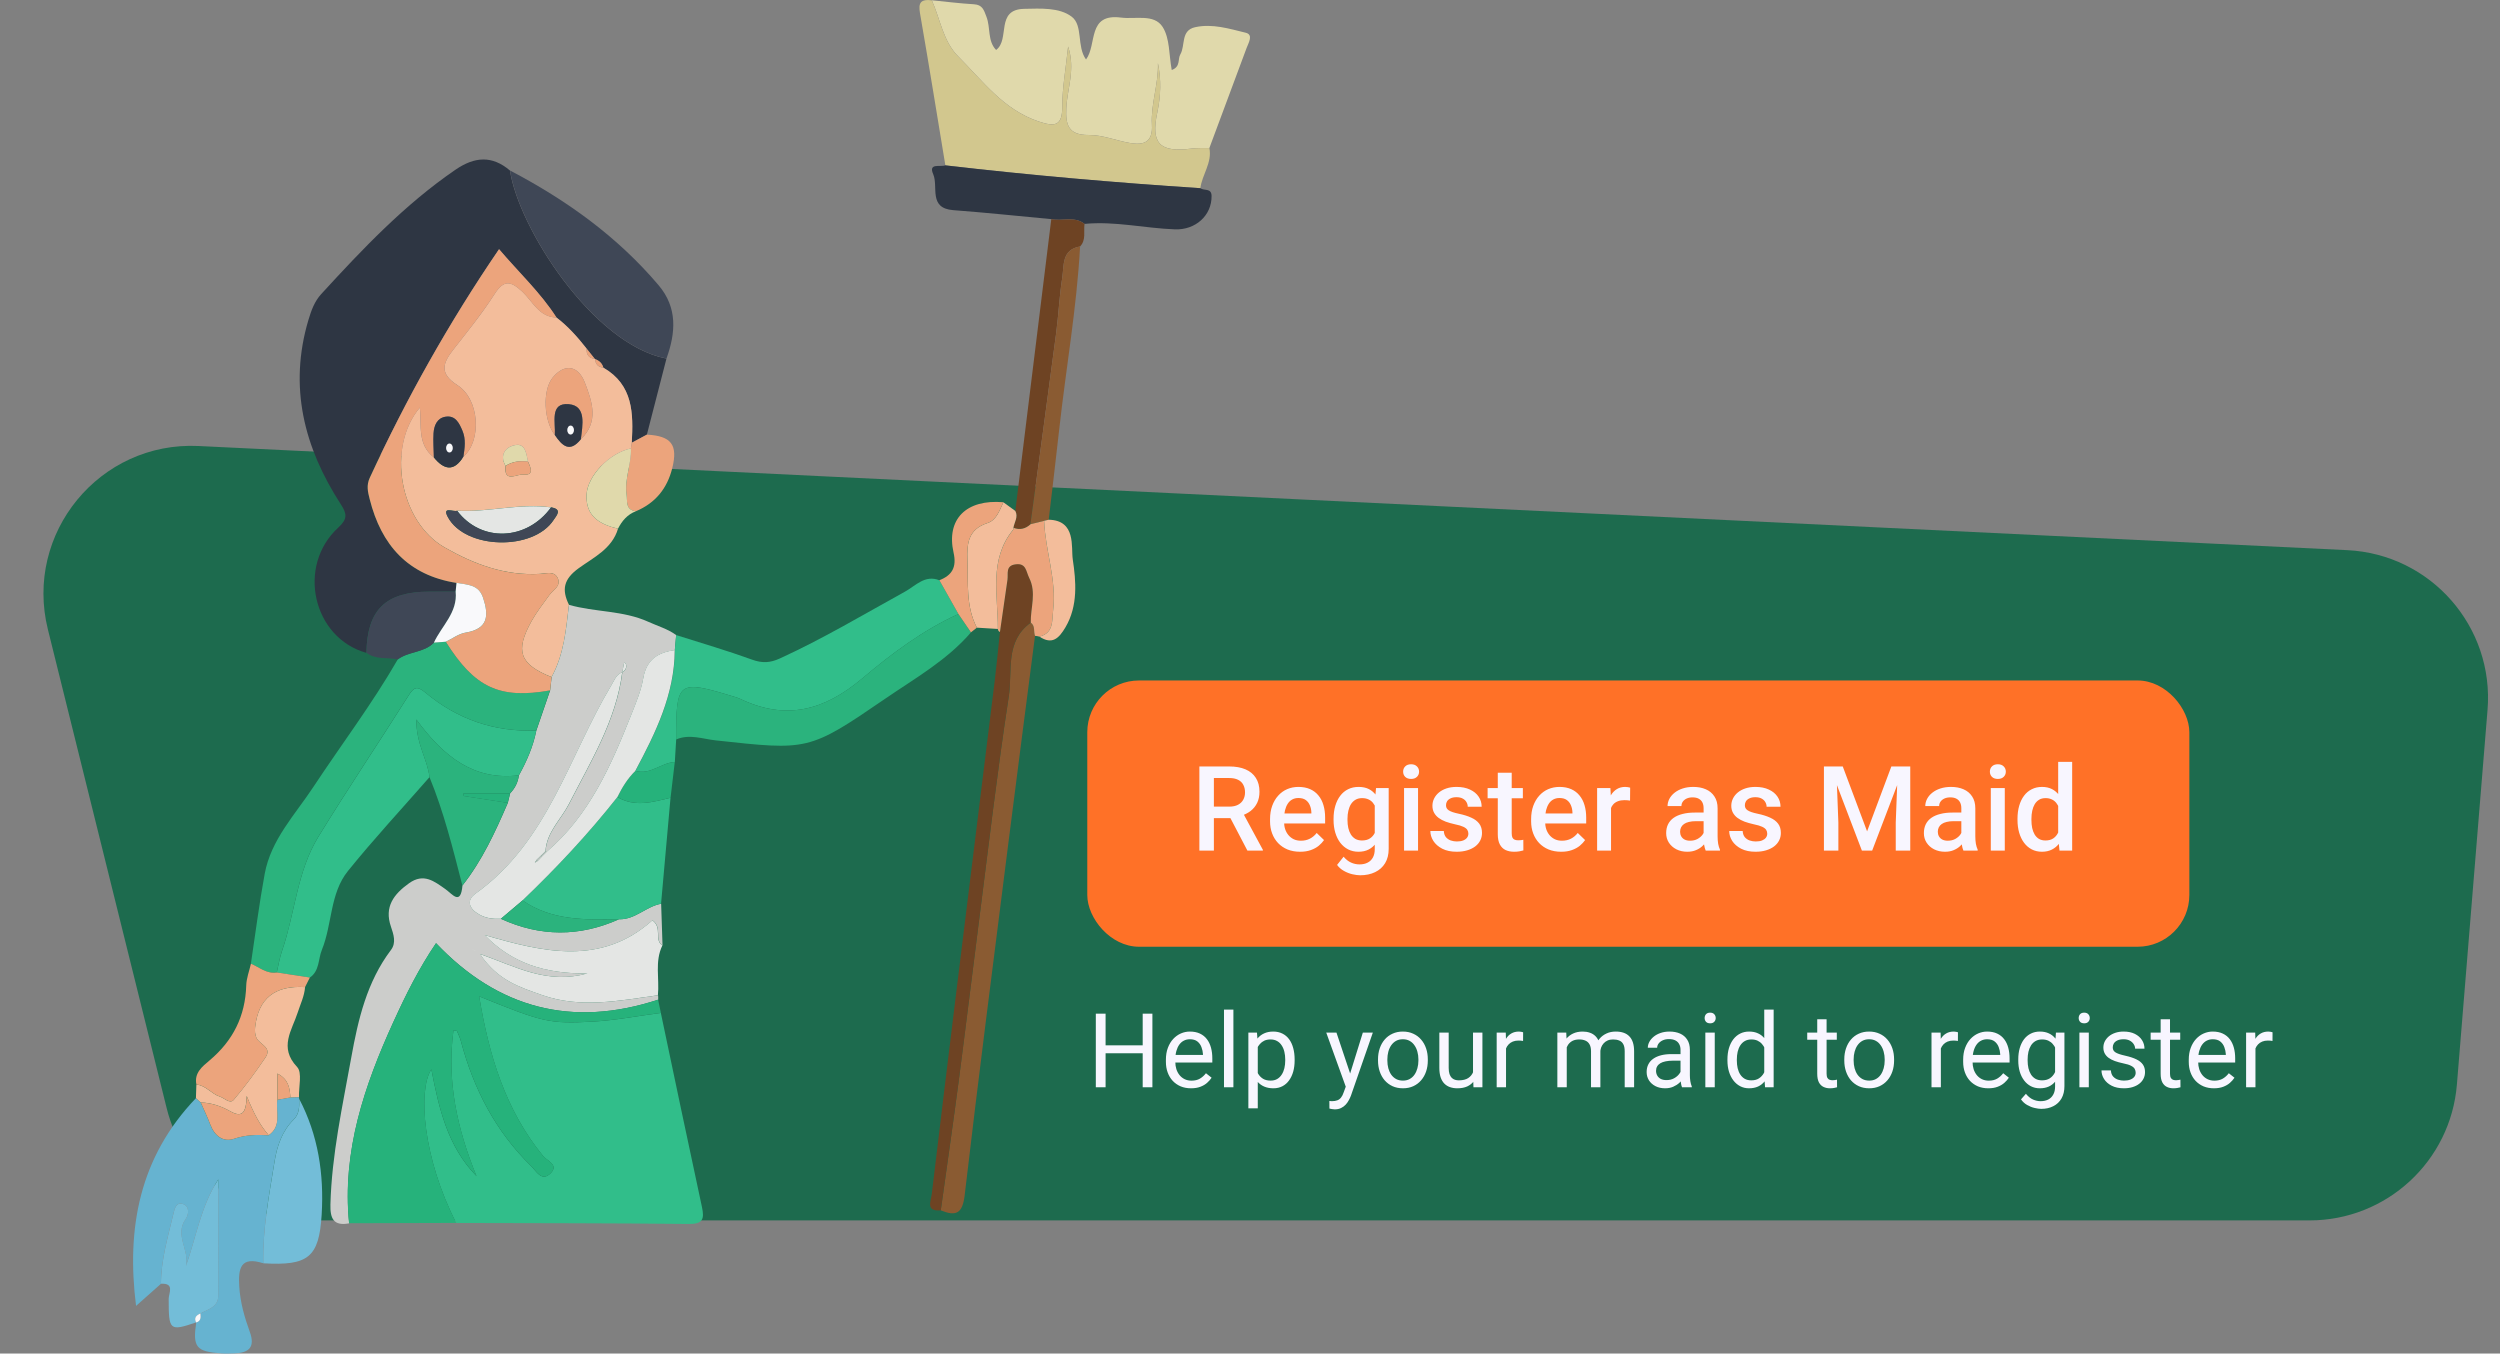 <svg width="338" height="183" viewBox="0 0 338 183" fill="none" xmlns="http://www.w3.org/2000/svg">
<rect x="0" y="0" width="338" height="183" fill="#808080" stroke="none"/>
<path d="M6.474 85.094C3.248 72.09 13.471 59.653 26.854 60.301L317.35 74.381C328.642 74.928 337.236 84.72 336.315 95.988L332.173 146.63C331.324 157.009 322.653 165 312.24 165H41.943C32.752 165 24.744 158.736 22.531 149.816L6.474 85.094Z" fill="#1D6B4E"/>
<rect x="147" y="92" width="149" height="36" rx="7" fill="#FF7127"/>
<path d="M162.156 103.625H166.18C167.044 103.625 167.781 103.755 168.391 104.016C169 104.276 169.466 104.661 169.789 105.172C170.117 105.677 170.281 106.302 170.281 107.047C170.281 107.615 170.177 108.115 169.969 108.547C169.76 108.979 169.466 109.344 169.086 109.641C168.706 109.932 168.253 110.159 167.727 110.32L167.133 110.609H163.516L163.5 109.055H166.211C166.68 109.055 167.07 108.971 167.383 108.805C167.695 108.638 167.93 108.411 168.086 108.125C168.247 107.833 168.328 107.505 168.328 107.141C168.328 106.745 168.25 106.401 168.094 106.109C167.943 105.812 167.708 105.586 167.391 105.43C167.073 105.268 166.669 105.188 166.18 105.188H164.117V115H162.156V103.625ZM168.648 115L165.977 109.891L168.031 109.883L170.742 114.898V115H168.648ZM175.773 115.156C175.148 115.156 174.583 115.055 174.078 114.852C173.578 114.643 173.151 114.354 172.797 113.984C172.448 113.615 172.18 113.18 171.992 112.68C171.805 112.18 171.711 111.641 171.711 111.062V110.75C171.711 110.089 171.807 109.49 172 108.953C172.193 108.417 172.461 107.958 172.805 107.578C173.148 107.193 173.555 106.898 174.023 106.695C174.492 106.492 175 106.391 175.547 106.391C176.151 106.391 176.68 106.492 177.133 106.695C177.586 106.898 177.961 107.185 178.258 107.555C178.56 107.919 178.784 108.354 178.93 108.859C179.081 109.365 179.156 109.922 179.156 110.531V111.336H172.625V109.984H177.297V109.836C177.286 109.497 177.219 109.18 177.094 108.883C176.974 108.586 176.789 108.346 176.539 108.164C176.289 107.982 175.956 107.891 175.539 107.891C175.227 107.891 174.948 107.958 174.703 108.094C174.464 108.224 174.263 108.414 174.102 108.664C173.94 108.914 173.815 109.216 173.727 109.57C173.643 109.919 173.602 110.312 173.602 110.75V111.062C173.602 111.432 173.651 111.776 173.75 112.094C173.854 112.406 174.005 112.68 174.203 112.914C174.401 113.148 174.641 113.333 174.922 113.469C175.203 113.599 175.523 113.664 175.883 113.664C176.336 113.664 176.74 113.573 177.094 113.391C177.448 113.208 177.755 112.951 178.016 112.617L179.008 113.578C178.826 113.844 178.589 114.099 178.297 114.344C178.005 114.583 177.648 114.779 177.227 114.93C176.81 115.081 176.326 115.156 175.773 115.156ZM186.039 106.547H187.75V114.766C187.75 115.526 187.589 116.172 187.266 116.703C186.943 117.234 186.492 117.638 185.914 117.914C185.336 118.195 184.667 118.336 183.906 118.336C183.583 118.336 183.224 118.289 182.828 118.195C182.438 118.102 182.057 117.951 181.688 117.742C181.323 117.539 181.018 117.271 180.773 116.938L181.656 115.828C181.958 116.188 182.292 116.451 182.656 116.617C183.021 116.784 183.404 116.867 183.805 116.867C184.237 116.867 184.604 116.786 184.906 116.625C185.214 116.469 185.451 116.237 185.617 115.93C185.784 115.622 185.867 115.247 185.867 114.805V108.461L186.039 106.547ZM180.297 110.867V110.703C180.297 110.062 180.375 109.479 180.531 108.953C180.688 108.422 180.911 107.966 181.203 107.586C181.495 107.201 181.849 106.906 182.266 106.703C182.682 106.495 183.154 106.391 183.68 106.391C184.227 106.391 184.693 106.49 185.078 106.688C185.469 106.885 185.794 107.169 186.055 107.539C186.315 107.904 186.518 108.341 186.664 108.852C186.815 109.357 186.927 109.919 187 110.539V111.062C186.932 111.667 186.818 112.219 186.656 112.719C186.495 113.219 186.281 113.651 186.016 114.016C185.75 114.38 185.422 114.661 185.031 114.859C184.646 115.057 184.19 115.156 183.664 115.156C183.148 115.156 182.682 115.049 182.266 114.836C181.854 114.622 181.5 114.323 181.203 113.938C180.911 113.552 180.688 113.099 180.531 112.578C180.375 112.052 180.297 111.482 180.297 110.867ZM182.18 110.703V110.867C182.18 111.253 182.216 111.612 182.289 111.945C182.367 112.279 182.484 112.573 182.641 112.828C182.802 113.078 183.005 113.276 183.25 113.422C183.5 113.562 183.794 113.633 184.133 113.633C184.576 113.633 184.938 113.539 185.219 113.352C185.505 113.164 185.724 112.911 185.875 112.594C186.031 112.271 186.141 111.911 186.203 111.516V110.102C186.172 109.794 186.107 109.508 186.008 109.242C185.914 108.977 185.786 108.745 185.625 108.547C185.464 108.344 185.26 108.188 185.016 108.078C184.771 107.964 184.482 107.906 184.148 107.906C183.81 107.906 183.516 107.979 183.266 108.125C183.016 108.271 182.81 108.471 182.648 108.727C182.492 108.982 182.375 109.279 182.297 109.617C182.219 109.956 182.18 110.318 182.18 110.703ZM191.719 106.547V115H189.828V106.547H191.719ZM189.703 104.328C189.703 104.042 189.797 103.805 189.984 103.617C190.177 103.424 190.443 103.328 190.781 103.328C191.115 103.328 191.378 103.424 191.57 103.617C191.763 103.805 191.859 104.042 191.859 104.328C191.859 104.609 191.763 104.844 191.57 105.031C191.378 105.219 191.115 105.312 190.781 105.312C190.443 105.312 190.177 105.219 189.984 105.031C189.797 104.844 189.703 104.609 189.703 104.328ZM198.523 112.711C198.523 112.523 198.477 112.354 198.383 112.203C198.289 112.047 198.109 111.906 197.844 111.781C197.583 111.656 197.198 111.542 196.688 111.438C196.24 111.339 195.828 111.221 195.453 111.086C195.083 110.945 194.766 110.776 194.5 110.578C194.234 110.38 194.029 110.146 193.883 109.875C193.737 109.604 193.664 109.292 193.664 108.938C193.664 108.594 193.74 108.268 193.891 107.961C194.042 107.654 194.258 107.383 194.539 107.148C194.82 106.914 195.161 106.729 195.562 106.594C195.969 106.458 196.422 106.391 196.922 106.391C197.63 106.391 198.237 106.51 198.742 106.75C199.253 106.984 199.643 107.305 199.914 107.711C200.185 108.112 200.32 108.565 200.32 109.07H198.438C198.438 108.846 198.38 108.638 198.266 108.445C198.156 108.247 197.99 108.089 197.766 107.969C197.542 107.844 197.26 107.781 196.922 107.781C196.599 107.781 196.331 107.833 196.117 107.938C195.909 108.036 195.753 108.167 195.648 108.328C195.549 108.49 195.5 108.667 195.5 108.859C195.5 109 195.526 109.128 195.578 109.242C195.635 109.352 195.729 109.453 195.859 109.547C195.99 109.635 196.167 109.719 196.391 109.797C196.62 109.875 196.906 109.951 197.25 110.023C197.896 110.159 198.451 110.333 198.914 110.547C199.383 110.755 199.742 111.026 199.992 111.359C200.242 111.688 200.367 112.104 200.367 112.609C200.367 112.984 200.286 113.328 200.125 113.641C199.969 113.948 199.74 114.216 199.438 114.445C199.135 114.669 198.773 114.844 198.352 114.969C197.935 115.094 197.466 115.156 196.945 115.156C196.18 115.156 195.531 115.021 195 114.75C194.469 114.474 194.065 114.122 193.789 113.695C193.518 113.263 193.383 112.815 193.383 112.352H195.203C195.224 112.701 195.32 112.979 195.492 113.188C195.669 113.391 195.888 113.539 196.148 113.633C196.414 113.721 196.688 113.766 196.969 113.766C197.307 113.766 197.591 113.721 197.82 113.633C198.049 113.539 198.224 113.414 198.344 113.258C198.464 113.096 198.523 112.914 198.523 112.711ZM205.891 106.547V107.922H201.125V106.547H205.891ZM202.5 104.477H204.383V112.664C204.383 112.924 204.419 113.125 204.492 113.266C204.57 113.401 204.677 113.492 204.812 113.539C204.948 113.586 205.107 113.609 205.289 113.609C205.419 113.609 205.544 113.602 205.664 113.586C205.784 113.57 205.88 113.555 205.953 113.539L205.961 114.977C205.805 115.023 205.622 115.065 205.414 115.102C205.211 115.138 204.977 115.156 204.711 115.156C204.279 115.156 203.896 115.081 203.562 114.93C203.229 114.773 202.969 114.521 202.781 114.172C202.594 113.823 202.5 113.359 202.5 112.781V104.477ZM211.07 115.156C210.445 115.156 209.88 115.055 209.375 114.852C208.875 114.643 208.448 114.354 208.094 113.984C207.745 113.615 207.477 113.18 207.289 112.68C207.102 112.18 207.008 111.641 207.008 111.062V110.75C207.008 110.089 207.104 109.49 207.297 108.953C207.49 108.417 207.758 107.958 208.102 107.578C208.445 107.193 208.852 106.898 209.32 106.695C209.789 106.492 210.297 106.391 210.844 106.391C211.448 106.391 211.977 106.492 212.43 106.695C212.883 106.898 213.258 107.185 213.555 107.555C213.857 107.919 214.081 108.354 214.227 108.859C214.378 109.365 214.453 109.922 214.453 110.531V111.336H207.922V109.984H212.594V109.836C212.583 109.497 212.516 109.18 212.391 108.883C212.271 108.586 212.086 108.346 211.836 108.164C211.586 107.982 211.253 107.891 210.836 107.891C210.523 107.891 210.245 107.958 210 108.094C209.76 108.224 209.56 108.414 209.398 108.664C209.237 108.914 209.112 109.216 209.023 109.57C208.94 109.919 208.898 110.312 208.898 110.75V111.062C208.898 111.432 208.948 111.776 209.047 112.094C209.151 112.406 209.302 112.68 209.5 112.914C209.698 113.148 209.938 113.333 210.219 113.469C210.5 113.599 210.82 113.664 211.18 113.664C211.633 113.664 212.036 113.573 212.391 113.391C212.745 113.208 213.052 112.951 213.312 112.617L214.305 113.578C214.122 113.844 213.885 114.099 213.594 114.344C213.302 114.583 212.945 114.779 212.523 114.93C212.107 115.081 211.622 115.156 211.07 115.156ZM217.812 108.156V115H215.93V106.547H217.727L217.812 108.156ZM220.398 106.492L220.383 108.242C220.268 108.221 220.143 108.206 220.008 108.195C219.878 108.185 219.747 108.18 219.617 108.18C219.294 108.18 219.01 108.227 218.766 108.32C218.521 108.409 218.315 108.539 218.148 108.711C217.987 108.878 217.862 109.081 217.773 109.32C217.685 109.56 217.633 109.828 217.617 110.125L217.188 110.156C217.188 109.625 217.24 109.133 217.344 108.68C217.448 108.227 217.604 107.828 217.812 107.484C218.026 107.141 218.292 106.872 218.609 106.68C218.932 106.487 219.305 106.391 219.727 106.391C219.841 106.391 219.964 106.401 220.094 106.422C220.229 106.443 220.331 106.466 220.398 106.492ZM230.328 113.305V109.273C230.328 108.971 230.273 108.711 230.164 108.492C230.055 108.273 229.888 108.104 229.664 107.984C229.445 107.865 229.169 107.805 228.836 107.805C228.529 107.805 228.263 107.857 228.039 107.961C227.815 108.065 227.641 108.206 227.516 108.383C227.391 108.56 227.328 108.76 227.328 108.984H225.453C225.453 108.651 225.534 108.328 225.695 108.016C225.857 107.703 226.091 107.424 226.398 107.18C226.706 106.935 227.073 106.742 227.5 106.602C227.927 106.461 228.406 106.391 228.938 106.391C229.573 106.391 230.135 106.497 230.625 106.711C231.12 106.924 231.508 107.247 231.789 107.68C232.076 108.107 232.219 108.643 232.219 109.289V113.047C232.219 113.432 232.245 113.779 232.297 114.086C232.354 114.388 232.435 114.651 232.539 114.875V115H230.609C230.521 114.797 230.451 114.539 230.398 114.227C230.352 113.909 230.328 113.602 230.328 113.305ZM230.602 109.859L230.617 111.023H229.266C228.917 111.023 228.609 111.057 228.344 111.125C228.078 111.188 227.857 111.281 227.68 111.406C227.503 111.531 227.37 111.682 227.281 111.859C227.193 112.036 227.148 112.237 227.148 112.461C227.148 112.685 227.201 112.891 227.305 113.078C227.409 113.26 227.56 113.404 227.758 113.508C227.961 113.612 228.206 113.664 228.492 113.664C228.878 113.664 229.214 113.586 229.5 113.43C229.792 113.268 230.021 113.073 230.188 112.844C230.354 112.609 230.443 112.388 230.453 112.18L231.062 113.016C231 113.229 230.893 113.458 230.742 113.703C230.591 113.948 230.393 114.182 230.148 114.406C229.909 114.625 229.62 114.805 229.281 114.945C228.948 115.086 228.562 115.156 228.125 115.156C227.573 115.156 227.081 115.047 226.648 114.828C226.216 114.604 225.878 114.305 225.633 113.93C225.388 113.549 225.266 113.12 225.266 112.641C225.266 112.193 225.349 111.797 225.516 111.453C225.688 111.104 225.938 110.812 226.266 110.578C226.599 110.344 227.005 110.167 227.484 110.047C227.964 109.922 228.51 109.859 229.125 109.859H230.602ZM238.93 112.711C238.93 112.523 238.883 112.354 238.789 112.203C238.695 112.047 238.516 111.906 238.25 111.781C237.99 111.656 237.604 111.542 237.094 111.438C236.646 111.339 236.234 111.221 235.859 111.086C235.49 110.945 235.172 110.776 234.906 110.578C234.641 110.38 234.435 110.146 234.289 109.875C234.143 109.604 234.07 109.292 234.07 108.938C234.07 108.594 234.146 108.268 234.297 107.961C234.448 107.654 234.664 107.383 234.945 107.148C235.227 106.914 235.568 106.729 235.969 106.594C236.375 106.458 236.828 106.391 237.328 106.391C238.036 106.391 238.643 106.51 239.148 106.75C239.659 106.984 240.049 107.305 240.32 107.711C240.591 108.112 240.727 108.565 240.727 109.07H238.844C238.844 108.846 238.786 108.638 238.672 108.445C238.562 108.247 238.396 108.089 238.172 107.969C237.948 107.844 237.667 107.781 237.328 107.781C237.005 107.781 236.737 107.833 236.523 107.938C236.315 108.036 236.159 108.167 236.055 108.328C235.956 108.49 235.906 108.667 235.906 108.859C235.906 109 235.932 109.128 235.984 109.242C236.042 109.352 236.135 109.453 236.266 109.547C236.396 109.635 236.573 109.719 236.797 109.797C237.026 109.875 237.312 109.951 237.656 110.023C238.302 110.159 238.857 110.333 239.32 110.547C239.789 110.755 240.148 111.026 240.398 111.359C240.648 111.688 240.773 112.104 240.773 112.609C240.773 112.984 240.693 113.328 240.531 113.641C240.375 113.948 240.146 114.216 239.844 114.445C239.542 114.669 239.18 114.844 238.758 114.969C238.341 115.094 237.872 115.156 237.352 115.156C236.586 115.156 235.938 115.021 235.406 114.75C234.875 114.474 234.471 114.122 234.195 113.695C233.924 113.263 233.789 112.815 233.789 112.352H235.609C235.63 112.701 235.727 112.979 235.898 113.188C236.076 113.391 236.294 113.539 236.555 113.633C236.82 113.721 237.094 113.766 237.375 113.766C237.714 113.766 237.997 113.721 238.227 113.633C238.456 113.539 238.63 113.414 238.75 113.258C238.87 113.096 238.93 112.914 238.93 112.711ZM247.391 103.625H249.141L252.43 112.398L255.711 103.625H257.461L253.117 115H251.727L247.391 103.625ZM246.594 103.625H248.258L248.547 111.219V115H246.594V103.625ZM256.594 103.625H258.266V115H256.305V111.219L256.594 103.625ZM265.172 113.305V109.273C265.172 108.971 265.117 108.711 265.008 108.492C264.898 108.273 264.732 108.104 264.508 107.984C264.289 107.865 264.013 107.805 263.68 107.805C263.372 107.805 263.107 107.857 262.883 107.961C262.659 108.065 262.484 108.206 262.359 108.383C262.234 108.56 262.172 108.76 262.172 108.984H260.297C260.297 108.651 260.378 108.328 260.539 108.016C260.701 107.703 260.935 107.424 261.242 107.18C261.549 106.935 261.917 106.742 262.344 106.602C262.771 106.461 263.25 106.391 263.781 106.391C264.417 106.391 264.979 106.497 265.469 106.711C265.964 106.924 266.352 107.247 266.633 107.68C266.919 108.107 267.062 108.643 267.062 109.289V113.047C267.062 113.432 267.089 113.779 267.141 114.086C267.198 114.388 267.279 114.651 267.383 114.875V115H265.453C265.365 114.797 265.294 114.539 265.242 114.227C265.195 113.909 265.172 113.602 265.172 113.305ZM265.445 109.859L265.461 111.023H264.109C263.76 111.023 263.453 111.057 263.188 111.125C262.922 111.188 262.701 111.281 262.523 111.406C262.346 111.531 262.214 111.682 262.125 111.859C262.036 112.036 261.992 112.237 261.992 112.461C261.992 112.685 262.044 112.891 262.148 113.078C262.253 113.26 262.404 113.404 262.602 113.508C262.805 113.612 263.049 113.664 263.336 113.664C263.721 113.664 264.057 113.586 264.344 113.43C264.635 113.268 264.865 113.073 265.031 112.844C265.198 112.609 265.286 112.388 265.297 112.18L265.906 113.016C265.844 113.229 265.737 113.458 265.586 113.703C265.435 113.948 265.237 114.182 264.992 114.406C264.753 114.625 264.464 114.805 264.125 114.945C263.792 115.086 263.406 115.156 262.969 115.156C262.417 115.156 261.924 115.047 261.492 114.828C261.06 114.604 260.721 114.305 260.477 113.93C260.232 113.549 260.109 113.12 260.109 112.641C260.109 112.193 260.193 111.797 260.359 111.453C260.531 111.104 260.781 110.812 261.109 110.578C261.443 110.344 261.849 110.167 262.328 110.047C262.807 109.922 263.354 109.859 263.969 109.859H265.445ZM271.047 106.547V115H269.156V106.547H271.047ZM269.031 104.328C269.031 104.042 269.125 103.805 269.312 103.617C269.505 103.424 269.771 103.328 270.109 103.328C270.443 103.328 270.706 103.424 270.898 103.617C271.091 103.805 271.188 104.042 271.188 104.328C271.188 104.609 271.091 104.844 270.898 105.031C270.706 105.219 270.443 105.312 270.109 105.312C269.771 105.312 269.505 105.219 269.312 105.031C269.125 104.844 269.031 104.609 269.031 104.328ZM278.266 113.25V103H280.156V115H278.445L278.266 113.25ZM272.766 110.867V110.703C272.766 110.062 272.841 109.479 272.992 108.953C273.143 108.422 273.362 107.966 273.648 107.586C273.935 107.201 274.284 106.906 274.695 106.703C275.107 106.495 275.57 106.391 276.086 106.391C276.596 106.391 277.044 106.49 277.43 106.688C277.815 106.885 278.143 107.169 278.414 107.539C278.685 107.904 278.901 108.341 279.062 108.852C279.224 109.357 279.339 109.919 279.406 110.539V111.062C279.339 111.667 279.224 112.219 279.062 112.719C278.901 113.219 278.685 113.651 278.414 114.016C278.143 114.38 277.812 114.661 277.422 114.859C277.036 115.057 276.586 115.156 276.07 115.156C275.56 115.156 275.099 115.049 274.688 114.836C274.281 114.622 273.935 114.323 273.648 113.938C273.362 113.552 273.143 113.099 272.992 112.578C272.841 112.052 272.766 111.482 272.766 110.867ZM274.648 110.703V110.867C274.648 111.253 274.682 111.612 274.75 111.945C274.823 112.279 274.935 112.573 275.086 112.828C275.237 113.078 275.432 113.276 275.672 113.422C275.917 113.562 276.208 113.633 276.547 113.633C276.974 113.633 277.326 113.539 277.602 113.352C277.878 113.164 278.094 112.911 278.25 112.594C278.411 112.271 278.521 111.911 278.578 111.516V110.102C278.547 109.794 278.482 109.508 278.383 109.242C278.289 108.977 278.161 108.745 278 108.547C277.839 108.344 277.638 108.188 277.398 108.078C277.164 107.964 276.885 107.906 276.562 107.906C276.219 107.906 275.927 107.979 275.688 108.125C275.448 108.271 275.25 108.471 275.094 108.727C274.943 108.982 274.831 109.279 274.758 109.617C274.685 109.956 274.648 110.318 274.648 110.703Z" fill="#F8F6FF"/>
<path d="M154.656 141.326V142.399H149.27V141.326H154.656ZM149.475 137.047V147H148.155V137.047H149.475ZM155.805 137.047V147H154.492V137.047H155.805ZM161.027 147.137C160.512 147.137 160.045 147.05 159.626 146.877C159.211 146.699 158.854 146.451 158.553 146.132C158.257 145.813 158.029 145.435 157.869 144.997C157.71 144.56 157.63 144.081 157.63 143.562V143.274C157.63 142.673 157.719 142.137 157.896 141.668C158.074 141.194 158.316 140.793 158.621 140.465C158.926 140.137 159.273 139.888 159.66 139.72C160.048 139.551 160.449 139.467 160.863 139.467C161.392 139.467 161.848 139.558 162.23 139.74C162.618 139.923 162.935 140.178 163.181 140.506C163.427 140.829 163.609 141.212 163.728 141.654C163.846 142.092 163.905 142.57 163.905 143.09V143.657H158.382V142.625H162.641V142.529C162.622 142.201 162.554 141.882 162.436 141.572C162.322 141.262 162.139 141.007 161.889 140.807C161.638 140.606 161.296 140.506 160.863 140.506C160.576 140.506 160.312 140.567 160.07 140.69C159.829 140.809 159.621 140.987 159.448 141.224C159.275 141.461 159.141 141.75 159.045 142.092C158.949 142.434 158.901 142.828 158.901 143.274V143.562C158.901 143.912 158.949 144.243 159.045 144.553C159.145 144.858 159.289 145.127 159.476 145.359C159.667 145.592 159.897 145.774 160.166 145.906C160.439 146.038 160.749 146.104 161.096 146.104C161.542 146.104 161.921 146.013 162.23 145.831C162.54 145.649 162.812 145.405 163.044 145.1L163.81 145.708C163.65 145.95 163.447 146.18 163.201 146.398C162.955 146.617 162.652 146.795 162.292 146.932C161.937 147.068 161.515 147.137 161.027 147.137ZM166.756 136.5V147H165.484V136.5H166.756ZM170.051 141.025V149.844H168.779V139.604H169.941L170.051 141.025ZM175.034 143.24V143.384C175.034 143.922 174.97 144.421 174.843 144.881C174.715 145.337 174.528 145.733 174.282 146.07C174.041 146.408 173.742 146.67 173.387 146.856C173.031 147.043 172.623 147.137 172.163 147.137C171.694 147.137 171.279 147.059 170.919 146.904C170.559 146.749 170.254 146.524 170.003 146.228C169.752 145.931 169.552 145.576 169.401 145.161C169.256 144.746 169.155 144.279 169.101 143.76V142.994C169.155 142.447 169.258 141.957 169.408 141.524C169.559 141.091 169.757 140.722 170.003 140.417C170.254 140.107 170.557 139.872 170.912 139.713C171.268 139.549 171.678 139.467 172.143 139.467C172.607 139.467 173.02 139.558 173.38 139.74C173.74 139.918 174.043 140.173 174.289 140.506C174.535 140.839 174.72 141.237 174.843 141.702C174.97 142.162 175.034 142.675 175.034 143.24ZM173.763 143.384V143.24C173.763 142.871 173.724 142.525 173.646 142.201C173.569 141.873 173.448 141.586 173.284 141.34C173.125 141.089 172.92 140.893 172.669 140.752C172.418 140.606 172.12 140.533 171.773 140.533C171.454 140.533 171.176 140.588 170.939 140.697C170.707 140.807 170.509 140.955 170.345 141.142C170.181 141.324 170.046 141.534 169.941 141.771C169.841 142.003 169.766 142.244 169.716 142.495V144.266C169.807 144.585 169.935 144.885 170.099 145.168C170.263 145.446 170.481 145.672 170.755 145.845C171.028 146.013 171.372 146.098 171.787 146.098C172.129 146.098 172.423 146.027 172.669 145.886C172.92 145.74 173.125 145.542 173.284 145.291C173.448 145.04 173.569 144.753 173.646 144.43C173.724 144.102 173.763 143.753 173.763 143.384ZM182.198 146.234L184.256 139.604H185.609L182.643 148.142C182.574 148.324 182.483 148.52 182.369 148.729C182.26 148.944 182.118 149.146 181.945 149.338C181.772 149.529 181.562 149.684 181.316 149.803C181.075 149.926 180.785 149.987 180.448 149.987C180.348 149.987 180.22 149.974 180.065 149.946C179.91 149.919 179.801 149.896 179.737 149.878L179.73 148.853C179.767 148.857 179.824 148.862 179.901 148.866C179.983 148.875 180.04 148.88 180.072 148.88C180.359 148.88 180.603 148.841 180.804 148.764C181.004 148.691 181.173 148.565 181.31 148.388C181.451 148.215 181.572 147.975 181.672 147.67L182.198 146.234ZM180.688 139.604L182.608 145.346L182.937 146.679L182.027 147.144L179.307 139.604H180.688ZM186.307 143.384V143.227C186.307 142.693 186.384 142.199 186.539 141.743C186.694 141.283 186.917 140.884 187.209 140.547C187.501 140.205 187.854 139.941 188.269 139.754C188.683 139.562 189.148 139.467 189.663 139.467C190.183 139.467 190.65 139.562 191.064 139.754C191.484 139.941 191.839 140.205 192.131 140.547C192.427 140.884 192.653 141.283 192.808 141.743C192.963 142.199 193.04 142.693 193.04 143.227V143.384C193.04 143.917 192.963 144.411 192.808 144.867C192.653 145.323 192.427 145.722 192.131 146.063C191.839 146.401 191.486 146.665 191.071 146.856C190.661 147.043 190.196 147.137 189.677 147.137C189.157 147.137 188.69 147.043 188.275 146.856C187.861 146.665 187.505 146.401 187.209 146.063C186.917 145.722 186.694 145.323 186.539 144.867C186.384 144.411 186.307 143.917 186.307 143.384ZM187.571 143.227V143.384C187.571 143.753 187.615 144.102 187.701 144.43C187.788 144.753 187.918 145.04 188.091 145.291C188.269 145.542 188.49 145.74 188.754 145.886C189.018 146.027 189.326 146.098 189.677 146.098C190.023 146.098 190.326 146.027 190.586 145.886C190.85 145.74 191.069 145.542 191.242 145.291C191.415 145.04 191.545 144.753 191.632 144.43C191.723 144.102 191.769 143.753 191.769 143.384V143.227C191.769 142.862 191.723 142.518 191.632 142.194C191.545 141.866 191.413 141.577 191.235 141.326C191.062 141.071 190.843 140.87 190.579 140.725C190.319 140.579 190.014 140.506 189.663 140.506C189.317 140.506 189.011 140.579 188.747 140.725C188.487 140.87 188.269 141.071 188.091 141.326C187.918 141.577 187.788 141.866 187.701 142.194C187.615 142.518 187.571 142.862 187.571 143.227ZM199.151 145.291V139.604H200.423V147H199.213L199.151 145.291ZM199.391 143.732L199.917 143.719C199.917 144.211 199.865 144.667 199.76 145.086C199.66 145.501 199.495 145.861 199.268 146.166C199.04 146.471 198.741 146.711 198.372 146.884C198.003 147.052 197.554 147.137 197.025 147.137C196.665 147.137 196.335 147.084 196.034 146.979C195.738 146.875 195.483 146.713 195.269 146.494C195.054 146.275 194.888 145.991 194.77 145.64C194.656 145.289 194.599 144.867 194.599 144.375V139.604H195.863V144.389C195.863 144.721 195.9 144.997 195.973 145.216C196.05 145.43 196.153 145.601 196.28 145.729C196.412 145.852 196.558 145.938 196.718 145.988C196.882 146.038 197.05 146.063 197.224 146.063C197.761 146.063 198.188 145.961 198.502 145.756C198.816 145.546 199.042 145.266 199.179 144.915C199.32 144.56 199.391 144.165 199.391 143.732ZM203.615 140.766V147H202.351V139.604H203.581L203.615 140.766ZM205.926 139.562L205.919 140.738C205.814 140.715 205.714 140.702 205.618 140.697C205.527 140.688 205.422 140.684 205.304 140.684C205.012 140.684 204.755 140.729 204.531 140.82C204.308 140.911 204.119 141.039 203.964 141.203C203.809 141.367 203.686 141.563 203.595 141.791C203.508 142.014 203.451 142.26 203.424 142.529L203.068 142.734C203.068 142.288 203.112 141.868 203.198 141.477C203.289 141.085 203.428 140.738 203.615 140.438C203.802 140.132 204.039 139.895 204.326 139.727C204.618 139.553 204.964 139.467 205.365 139.467C205.456 139.467 205.561 139.478 205.68 139.501C205.798 139.519 205.88 139.54 205.926 139.562ZM211.825 141.073V147H210.554V139.604H211.757L211.825 141.073ZM211.565 143.021L210.978 143.001C210.982 142.495 211.048 142.028 211.176 141.6C211.303 141.167 211.493 140.791 211.743 140.472C211.994 140.153 212.306 139.907 212.68 139.733C213.053 139.556 213.486 139.467 213.979 139.467C214.325 139.467 214.644 139.517 214.936 139.617C215.227 139.713 215.48 139.866 215.694 140.075C215.909 140.285 216.075 140.554 216.193 140.882C216.312 141.21 216.371 141.606 216.371 142.071V147H215.106V142.133C215.106 141.745 215.04 141.436 214.908 141.203C214.781 140.971 214.598 140.802 214.361 140.697C214.124 140.588 213.846 140.533 213.527 140.533C213.154 140.533 212.841 140.599 212.591 140.731C212.34 140.864 212.14 141.046 211.989 141.278C211.839 141.511 211.729 141.777 211.661 142.078C211.597 142.374 211.565 142.689 211.565 143.021ZM216.357 142.324L215.51 142.584C215.514 142.178 215.58 141.789 215.708 141.415C215.84 141.041 216.029 140.709 216.275 140.417C216.526 140.125 216.834 139.895 217.198 139.727C217.563 139.553 217.98 139.467 218.449 139.467C218.846 139.467 219.197 139.519 219.502 139.624C219.812 139.729 220.072 139.891 220.281 140.109C220.495 140.324 220.657 140.599 220.767 140.937C220.876 141.274 220.931 141.675 220.931 142.14V147H219.659V142.126C219.659 141.711 219.593 141.39 219.461 141.162C219.333 140.93 219.151 140.768 218.914 140.677C218.682 140.581 218.404 140.533 218.08 140.533C217.802 140.533 217.556 140.581 217.342 140.677C217.128 140.772 216.948 140.905 216.802 141.073C216.656 141.237 216.544 141.426 216.467 141.641C216.394 141.855 216.357 142.083 216.357 142.324ZM227.206 145.735V141.928C227.206 141.636 227.147 141.383 227.028 141.169C226.914 140.95 226.741 140.782 226.509 140.663C226.276 140.545 225.989 140.485 225.647 140.485C225.328 140.485 225.048 140.54 224.807 140.649C224.57 140.759 224.383 140.902 224.246 141.08C224.114 141.258 224.048 141.449 224.048 141.654H222.783C222.783 141.39 222.852 141.128 222.988 140.868C223.125 140.608 223.321 140.374 223.576 140.164C223.836 139.95 224.146 139.781 224.506 139.658C224.87 139.531 225.276 139.467 225.723 139.467C226.26 139.467 226.734 139.558 227.145 139.74C227.559 139.923 227.883 140.198 228.115 140.567C228.352 140.932 228.471 141.39 228.471 141.941V145.387C228.471 145.633 228.491 145.895 228.532 146.173C228.578 146.451 228.644 146.69 228.73 146.891V147H227.411C227.347 146.854 227.297 146.66 227.261 146.419C227.224 146.173 227.206 145.945 227.206 145.735ZM227.425 142.516L227.438 143.404H226.16C225.8 143.404 225.479 143.434 225.196 143.493C224.914 143.548 224.677 143.632 224.485 143.746C224.294 143.86 224.148 144.004 224.048 144.177C223.948 144.345 223.897 144.544 223.897 144.771C223.897 145.004 223.95 145.216 224.055 145.407C224.16 145.599 224.317 145.751 224.526 145.865C224.741 145.975 225.003 146.029 225.312 146.029C225.7 146.029 226.042 145.947 226.338 145.783C226.634 145.619 226.869 145.419 227.042 145.182C227.22 144.945 227.315 144.715 227.329 144.491L227.869 145.1C227.837 145.291 227.751 145.503 227.609 145.735C227.468 145.968 227.279 146.191 227.042 146.405C226.81 146.615 226.532 146.79 226.208 146.932C225.889 147.068 225.529 147.137 225.128 147.137C224.627 147.137 224.187 147.039 223.809 146.843C223.435 146.647 223.143 146.385 222.934 146.057C222.729 145.724 222.626 145.353 222.626 144.942C222.626 144.546 222.703 144.197 222.858 143.896C223.013 143.591 223.237 143.338 223.528 143.138C223.82 142.933 224.171 142.778 224.581 142.673C224.991 142.568 225.449 142.516 225.955 142.516H227.425ZM231.834 139.604V147H230.562V139.604H231.834ZM230.467 137.642C230.467 137.437 230.528 137.263 230.651 137.122C230.779 136.981 230.966 136.91 231.212 136.91C231.453 136.91 231.638 136.981 231.766 137.122C231.898 137.263 231.964 137.437 231.964 137.642C231.964 137.838 231.898 138.006 231.766 138.147C231.638 138.284 231.453 138.353 231.212 138.353C230.966 138.353 230.779 138.284 230.651 138.147C230.528 138.006 230.467 137.838 230.467 137.642ZM238.526 145.564V136.5H239.798V147H238.636L238.526 145.564ZM233.55 143.384V143.24C233.55 142.675 233.618 142.162 233.755 141.702C233.896 141.237 234.094 140.839 234.35 140.506C234.609 140.173 234.917 139.918 235.272 139.74C235.632 139.558 236.034 139.467 236.476 139.467C236.94 139.467 237.346 139.549 237.692 139.713C238.043 139.872 238.34 140.107 238.581 140.417C238.827 140.722 239.021 141.091 239.162 141.524C239.303 141.957 239.401 142.447 239.456 142.994V143.623C239.406 144.165 239.308 144.653 239.162 145.086C239.021 145.519 238.827 145.888 238.581 146.193C238.34 146.499 238.043 146.733 237.692 146.897C237.341 147.057 236.931 147.137 236.462 147.137C236.029 147.137 235.632 147.043 235.272 146.856C234.917 146.67 234.609 146.408 234.35 146.07C234.094 145.733 233.896 145.337 233.755 144.881C233.618 144.421 233.55 143.922 233.55 143.384ZM234.821 143.24V143.384C234.821 143.753 234.858 144.099 234.931 144.423C235.008 144.746 235.127 145.031 235.286 145.277C235.446 145.523 235.648 145.717 235.895 145.858C236.141 145.995 236.435 146.063 236.776 146.063C237.196 146.063 237.54 145.975 237.809 145.797C238.082 145.619 238.301 145.384 238.465 145.093C238.629 144.801 238.757 144.484 238.848 144.143V142.495C238.793 142.244 238.713 142.003 238.608 141.771C238.508 141.534 238.376 141.324 238.212 141.142C238.052 140.955 237.854 140.807 237.617 140.697C237.385 140.588 237.109 140.533 236.79 140.533C236.444 140.533 236.145 140.606 235.895 140.752C235.648 140.893 235.446 141.089 235.286 141.34C235.127 141.586 235.008 141.873 234.931 142.201C234.858 142.525 234.821 142.871 234.821 143.24ZM248.336 139.604V140.574H244.337V139.604H248.336ZM245.69 137.806H246.955V145.168C246.955 145.419 246.994 145.608 247.071 145.735C247.149 145.863 247.249 145.947 247.372 145.988C247.495 146.029 247.627 146.05 247.769 146.05C247.873 146.05 247.983 146.041 248.097 146.022C248.215 146 248.304 145.981 248.363 145.968L248.37 147C248.27 147.032 248.138 147.062 247.974 147.089C247.814 147.121 247.62 147.137 247.393 147.137C247.083 147.137 246.798 147.075 246.538 146.952C246.278 146.829 246.071 146.624 245.916 146.337C245.766 146.045 245.69 145.653 245.69 145.161V137.806ZM249.348 143.384V143.227C249.348 142.693 249.425 142.199 249.58 141.743C249.735 141.283 249.958 140.884 250.25 140.547C250.542 140.205 250.895 139.941 251.31 139.754C251.724 139.562 252.189 139.467 252.704 139.467C253.224 139.467 253.691 139.562 254.105 139.754C254.525 139.941 254.88 140.205 255.172 140.547C255.468 140.884 255.694 141.283 255.849 141.743C256.004 142.199 256.081 142.693 256.081 143.227V143.384C256.081 143.917 256.004 144.411 255.849 144.867C255.694 145.323 255.468 145.722 255.172 146.063C254.88 146.401 254.527 146.665 254.112 146.856C253.702 147.043 253.237 147.137 252.718 147.137C252.198 147.137 251.731 147.043 251.316 146.856C250.902 146.665 250.546 146.401 250.25 146.063C249.958 145.722 249.735 145.323 249.58 144.867C249.425 144.411 249.348 143.917 249.348 143.384ZM250.612 143.227V143.384C250.612 143.753 250.656 144.102 250.742 144.43C250.829 144.753 250.959 145.04 251.132 145.291C251.31 145.542 251.531 145.74 251.795 145.886C252.059 146.027 252.367 146.098 252.718 146.098C253.064 146.098 253.367 146.027 253.627 145.886C253.891 145.74 254.11 145.542 254.283 145.291C254.456 145.04 254.586 144.753 254.673 144.43C254.764 144.102 254.81 143.753 254.81 143.384V143.227C254.81 142.862 254.764 142.518 254.673 142.194C254.586 141.866 254.454 141.577 254.276 141.326C254.103 141.071 253.884 140.87 253.62 140.725C253.36 140.579 253.055 140.506 252.704 140.506C252.358 140.506 252.052 140.579 251.788 140.725C251.528 140.87 251.31 141.071 251.132 141.326C250.959 141.577 250.829 141.866 250.742 142.194C250.656 142.518 250.612 142.862 250.612 143.227ZM262.404 140.766V147H261.14V139.604H262.37L262.404 140.766ZM264.715 139.562L264.708 140.738C264.603 140.715 264.503 140.702 264.407 140.697C264.316 140.688 264.211 140.684 264.093 140.684C263.801 140.684 263.544 140.729 263.32 140.82C263.097 140.911 262.908 141.039 262.753 141.203C262.598 141.367 262.475 141.563 262.384 141.791C262.297 142.014 262.24 142.26 262.213 142.529L261.857 142.734C261.857 142.288 261.901 141.868 261.987 141.477C262.078 141.085 262.217 140.738 262.404 140.438C262.591 140.132 262.828 139.895 263.115 139.727C263.407 139.553 263.753 139.467 264.154 139.467C264.245 139.467 264.35 139.478 264.469 139.501C264.587 139.519 264.669 139.54 264.715 139.562ZM268.816 147.137C268.301 147.137 267.834 147.05 267.415 146.877C267 146.699 266.643 146.451 266.342 146.132C266.046 145.813 265.818 145.435 265.658 144.997C265.499 144.56 265.419 144.081 265.419 143.562V143.274C265.419 142.673 265.508 142.137 265.686 141.668C265.863 141.194 266.105 140.793 266.41 140.465C266.715 140.137 267.062 139.888 267.449 139.72C267.837 139.551 268.238 139.467 268.652 139.467C269.181 139.467 269.637 139.558 270.02 139.74C270.407 139.923 270.724 140.178 270.97 140.506C271.216 140.829 271.398 141.212 271.517 141.654C271.635 142.092 271.694 142.57 271.694 143.09V143.657H266.171V142.625H270.43V142.529C270.411 142.201 270.343 141.882 270.225 141.572C270.111 141.262 269.928 141.007 269.678 140.807C269.427 140.606 269.085 140.506 268.652 140.506C268.365 140.506 268.101 140.567 267.859 140.69C267.618 140.809 267.41 140.987 267.237 141.224C267.064 141.461 266.93 141.75 266.834 142.092C266.738 142.434 266.69 142.828 266.69 143.274V143.562C266.69 143.912 266.738 144.243 266.834 144.553C266.934 144.858 267.078 145.127 267.265 145.359C267.456 145.592 267.686 145.774 267.955 145.906C268.229 146.038 268.538 146.104 268.885 146.104C269.331 146.104 269.71 146.013 270.02 145.831C270.329 145.649 270.601 145.405 270.833 145.1L271.599 145.708C271.439 145.95 271.236 146.18 270.99 146.398C270.744 146.617 270.441 146.795 270.081 146.932C269.726 147.068 269.304 147.137 268.816 147.137ZM277.963 139.604H279.111V146.843C279.111 147.494 278.979 148.05 278.715 148.511C278.451 148.971 278.081 149.32 277.607 149.557C277.138 149.798 276.596 149.919 275.98 149.919C275.725 149.919 275.424 149.878 275.078 149.796C274.736 149.718 274.399 149.584 274.066 149.393C273.738 149.206 273.463 148.953 273.239 148.634L273.902 147.882C274.212 148.256 274.536 148.515 274.873 148.661C275.215 148.807 275.552 148.88 275.885 148.88C276.286 148.88 276.632 148.805 276.924 148.654C277.215 148.504 277.441 148.281 277.601 147.984C277.765 147.693 277.847 147.333 277.847 146.904V141.23L277.963 139.604ZM272.87 143.384V143.24C272.87 142.675 272.936 142.162 273.068 141.702C273.205 141.237 273.399 140.839 273.649 140.506C273.905 140.173 274.212 139.918 274.572 139.74C274.932 139.558 275.338 139.467 275.789 139.467C276.254 139.467 276.66 139.549 277.006 139.713C277.357 139.872 277.653 140.107 277.895 140.417C278.141 140.722 278.334 141.091 278.476 141.524C278.617 141.957 278.715 142.447 278.77 142.994V143.623C278.719 144.165 278.621 144.653 278.476 145.086C278.334 145.519 278.141 145.888 277.895 146.193C277.653 146.499 277.357 146.733 277.006 146.897C276.655 147.057 276.245 147.137 275.775 147.137C275.333 147.137 274.932 147.043 274.572 146.856C274.217 146.67 273.911 146.408 273.656 146.07C273.401 145.733 273.205 145.337 273.068 144.881C272.936 144.421 272.87 143.922 272.87 143.384ZM274.135 143.24V143.384C274.135 143.753 274.171 144.099 274.244 144.423C274.322 144.746 274.438 145.031 274.593 145.277C274.752 145.523 274.955 145.717 275.201 145.858C275.447 145.995 275.741 146.063 276.083 146.063C276.502 146.063 276.849 145.975 277.122 145.797C277.396 145.619 277.612 145.384 277.771 145.093C277.936 144.801 278.063 144.484 278.154 144.143V142.495C278.104 142.244 278.027 142.003 277.922 141.771C277.822 141.534 277.689 141.324 277.525 141.142C277.366 140.955 277.168 140.807 276.931 140.697C276.694 140.588 276.416 140.533 276.097 140.533C275.75 140.533 275.452 140.606 275.201 140.752C274.955 140.893 274.752 141.089 274.593 141.34C274.438 141.586 274.322 141.873 274.244 142.201C274.171 142.525 274.135 142.871 274.135 143.24ZM282.406 139.604V147H281.135V139.604H282.406ZM281.039 137.642C281.039 137.437 281.101 137.263 281.224 137.122C281.351 136.981 281.538 136.91 281.784 136.91C282.026 136.91 282.21 136.981 282.338 137.122C282.47 137.263 282.536 137.437 282.536 137.642C282.536 137.838 282.47 138.006 282.338 138.147C282.21 138.284 282.026 138.353 281.784 138.353C281.538 138.353 281.351 138.284 281.224 138.147C281.101 138.006 281.039 137.838 281.039 137.642ZM288.743 145.038C288.743 144.856 288.702 144.687 288.62 144.532C288.543 144.373 288.381 144.229 288.135 144.102C287.893 143.969 287.529 143.855 287.041 143.76C286.631 143.673 286.259 143.571 285.927 143.452C285.599 143.334 285.318 143.19 285.086 143.021C284.858 142.853 284.683 142.655 284.56 142.427C284.437 142.199 284.375 141.932 284.375 141.627C284.375 141.335 284.439 141.06 284.566 140.8C284.699 140.54 284.883 140.31 285.12 140.109C285.362 139.909 285.651 139.752 285.988 139.638C286.326 139.524 286.701 139.467 287.116 139.467C287.709 139.467 288.215 139.572 288.634 139.781C289.053 139.991 289.374 140.271 289.598 140.622C289.821 140.968 289.933 141.354 289.933 141.777H288.668C288.668 141.572 288.606 141.374 288.483 141.183C288.365 140.987 288.189 140.825 287.957 140.697C287.729 140.57 287.449 140.506 287.116 140.506C286.765 140.506 286.48 140.561 286.262 140.67C286.048 140.775 285.89 140.909 285.79 141.073C285.694 141.237 285.646 141.41 285.646 141.593C285.646 141.729 285.669 141.853 285.715 141.962C285.765 142.067 285.852 142.165 285.975 142.256C286.098 142.342 286.271 142.424 286.494 142.502C286.717 142.579 287.002 142.657 287.349 142.734C287.955 142.871 288.454 143.035 288.846 143.227C289.238 143.418 289.529 143.653 289.721 143.931C289.912 144.209 290.008 144.546 290.008 144.942C290.008 145.266 289.939 145.562 289.803 145.831C289.671 146.1 289.477 146.332 289.222 146.528C288.971 146.72 288.67 146.87 288.319 146.979C287.973 147.084 287.583 147.137 287.15 147.137C286.499 147.137 285.947 147.021 285.496 146.788C285.045 146.556 284.703 146.255 284.471 145.886C284.238 145.517 284.122 145.127 284.122 144.717H285.394C285.412 145.063 285.512 145.339 285.694 145.544C285.877 145.744 286.1 145.888 286.364 145.975C286.629 146.057 286.891 146.098 287.15 146.098C287.497 146.098 287.786 146.052 288.019 145.961C288.256 145.87 288.436 145.744 288.559 145.585C288.682 145.425 288.743 145.243 288.743 145.038ZM294.766 139.604V140.574H290.767V139.604H294.766ZM292.12 137.806H293.385V145.168C293.385 145.419 293.424 145.608 293.501 145.735C293.578 145.863 293.679 145.947 293.802 145.988C293.925 146.029 294.057 146.05 294.198 146.05C294.303 146.05 294.412 146.041 294.526 146.022C294.645 146 294.734 145.981 294.793 145.968L294.8 147C294.7 147.032 294.567 147.062 294.403 147.089C294.244 147.121 294.05 147.137 293.822 147.137C293.512 147.137 293.228 147.075 292.968 146.952C292.708 146.829 292.501 146.624 292.346 146.337C292.195 146.045 292.12 145.653 292.12 145.161V137.806ZM299.318 147.137C298.803 147.137 298.336 147.05 297.917 146.877C297.502 146.699 297.145 146.451 296.844 146.132C296.548 145.813 296.32 145.435 296.16 144.997C296.001 144.56 295.921 144.081 295.921 143.562V143.274C295.921 142.673 296.01 142.137 296.188 141.668C296.365 141.194 296.607 140.793 296.912 140.465C297.217 140.137 297.564 139.888 297.951 139.72C298.339 139.551 298.74 139.467 299.154 139.467C299.683 139.467 300.139 139.558 300.521 139.74C300.909 139.923 301.226 140.178 301.472 140.506C301.718 140.829 301.9 141.212 302.019 141.654C302.137 142.092 302.196 142.57 302.196 143.09V143.657H296.673V142.625H300.932V142.529C300.913 142.201 300.845 141.882 300.727 141.572C300.613 141.262 300.43 141.007 300.18 140.807C299.929 140.606 299.587 140.506 299.154 140.506C298.867 140.506 298.603 140.567 298.361 140.69C298.12 140.809 297.912 140.987 297.739 141.224C297.566 141.461 297.432 141.75 297.336 142.092C297.24 142.434 297.192 142.828 297.192 143.274V143.562C297.192 143.912 297.24 144.243 297.336 144.553C297.436 144.858 297.58 145.127 297.767 145.359C297.958 145.592 298.188 145.774 298.457 145.906C298.73 146.038 299.04 146.104 299.387 146.104C299.833 146.104 300.212 146.013 300.521 145.831C300.831 145.649 301.103 145.405 301.335 145.1L302.101 145.708C301.941 145.95 301.738 146.18 301.492 146.398C301.246 146.617 300.943 146.795 300.583 146.932C300.228 147.068 299.806 147.137 299.318 147.137ZM304.938 140.766V147H303.673V139.604H304.903L304.938 140.766ZM307.248 139.562L307.241 140.738C307.136 140.715 307.036 140.702 306.94 140.697C306.849 140.688 306.744 140.684 306.626 140.684C306.334 140.684 306.077 140.729 305.854 140.82C305.63 140.911 305.441 141.039 305.286 141.203C305.131 141.367 305.008 141.563 304.917 141.791C304.83 142.014 304.773 142.26 304.746 142.529L304.391 142.734C304.391 142.288 304.434 141.868 304.521 141.477C304.612 141.085 304.751 140.738 304.938 140.438C305.124 140.132 305.361 139.895 305.648 139.727C305.94 139.553 306.286 139.467 306.688 139.467C306.779 139.467 306.883 139.478 307.002 139.501C307.12 139.519 307.202 139.54 307.248 139.562Z" fill="#F8F6FF"/>
<g clip-path="url(#clip0_223_16586)">
<path d="M90.108 48.476C89.222 51.903 88.337 55.336 87.457 58.762C86.777 59.126 86.092 59.496 85.412 59.86C85.63 55.912 85.618 52.048 81.571 49.707C81.413 49.113 81.007 48.755 80.443 48.549L80.406 48.513C80.042 48.052 79.672 47.597 79.308 47.136C78.1 45.595 76.808 44.134 75.237 42.939C73.07 39.555 70.146 36.85 67.464 33.69C60.656 43.673 54.928 53.91 49.983 64.596C49.498 65.64 49.722 66.501 49.971 67.483C51.536 73.7 55.153 77.775 61.712 78.812C61.669 79.201 61.633 79.589 61.59 79.983C60.395 79.983 59.2 79.989 58.004 79.995C52.107 80.025 49.643 82.433 49.534 88.267C42.289 86.248 40.068 76.52 45.742 71.322C47.004 70.164 46.913 69.473 46.093 68.205C41.106 60.515 39 52.297 41.707 43.23C42.089 41.956 42.526 40.743 43.436 39.749C49.024 33.654 54.697 27.656 61.584 22.943C64.169 21.178 66.523 20.99 68.95 23.058C70.091 30.761 80.127 46.547 90.096 48.482L90.108 48.476Z" fill="#2E3643"/>
<path d="M89.344 136.944C91.188 145.689 93.015 154.441 94.902 163.18C95.254 164.812 95.029 165.503 93.118 165.479C82.639 165.37 72.16 165.376 61.681 165.345C57.179 156.6 56.469 147.363 58.32 144.579C59.333 149.85 60.504 154.993 64.424 159.014C61.821 152.658 60.377 146.193 61.311 139.297C61.608 139.364 61.76 139.364 61.784 139.412C61.972 139.861 62.185 140.304 62.312 140.771C64.023 147.205 66.984 152.943 71.79 157.637C72.5 158.328 73.228 159.838 74.442 158.625C75.594 157.479 73.968 156.958 73.428 156.297C68.319 150.044 66.111 142.687 64.782 134.712C73.307 138.157 74.241 138.46 80.121 138.126C83.209 137.95 86.273 137.35 89.344 136.944Z" fill="#31BE8A"/>
<path d="M75.249 42.939C76.814 44.134 78.106 45.595 79.314 47.136C79.259 47.93 79.581 48.422 80.412 48.513L80.448 48.549C80.509 49.24 80.867 49.641 81.577 49.707C85.624 52.048 85.636 55.912 85.418 59.86C85.382 60.114 85.345 60.369 85.309 60.624C82.414 61.23 79.411 64.323 79.302 66.907C79.18 69.824 81.116 70.904 83.555 71.48C82.754 74.203 80.236 75.374 78.246 76.817C76.177 78.315 75.928 79.734 76.923 81.766C76.529 85.12 76.25 88.498 74.569 91.543C70.243 89.796 69.594 88.043 71.875 83.949C72.555 82.73 73.434 81.614 74.253 80.474C74.763 79.771 75.849 79.261 75.431 78.224C74.988 77.132 73.835 77.539 73.01 77.587C68.283 77.866 64.09 76.283 60.098 74.003C54.024 70.528 52.228 60.436 56.766 55.099C57.015 57.489 56.384 60.084 58.654 61.831C60.031 63.523 61.372 63.82 62.658 61.734C65.152 59.575 64.849 53.983 61.845 52.073C59.363 50.49 59.855 49.089 61.299 47.251C63.216 44.807 65.188 42.381 66.857 39.767C68.125 37.79 69.053 37.978 70.601 39.415C72.014 40.725 72.87 42.872 75.249 42.933V42.939ZM68.35 62.989C68.095 65.33 69.891 64.081 70.674 64.16C72.263 64.323 71.766 63.256 71.383 62.407C71.153 61.376 71.056 59.914 69.666 60.169C68.416 60.4 67.47 61.431 68.35 62.983V62.989ZM61.803 69.048C61.299 69.242 59.733 68.393 60.559 69.909C62.937 74.3 72.124 74.488 74.86 70.279C75.243 69.691 76.074 68.842 74.502 68.593C70.243 68.005 66.05 69.278 61.803 69.048ZM78.531 59.387C81.007 57.009 80.072 54.335 79.077 51.745C78.161 49.355 76.286 49.119 74.709 51.066C73.331 52.758 73.495 56.876 75.012 58.817C75.983 60.242 77.02 61.285 78.531 59.393V59.387Z" fill="#F3BD9B"/>
<path d="M74.569 91.549C76.244 88.504 76.529 85.126 76.923 81.772C80.449 82.785 84.235 82.512 87.663 84.071C88.925 84.647 90.278 85.029 91.419 85.86C91.358 86.539 91.298 87.224 91.237 87.904C88.968 88.213 87.414 89.189 86.977 91.7C86.692 93.356 86.019 94.963 85.394 96.54C82.651 103.43 79.727 110.216 73.883 115.201L73.762 115.08C73.914 112.496 75.861 110.804 76.948 108.682C79.866 102.963 83.306 97.456 84.144 90.9C84.581 90.627 84.781 90.251 84.611 89.735C84.587 89.668 84.459 89.632 84.386 89.584C84.302 90.02 84.223 90.457 84.138 90.894C83.294 91.215 83.046 92.01 82.633 92.701C76.893 102.308 74.096 113.819 64.309 120.811C62.998 121.751 63.435 122.879 64.806 123.65C65.728 124.171 66.705 124.274 67.725 124.226C73.04 126.664 78.361 126.67 83.689 124.286C85.873 124.359 87.36 122.54 89.386 122.188C89.447 124.068 89.514 125.942 89.574 127.822C88.391 127.064 89.623 125.451 88.221 124.426C81.268 130.624 73.471 128.738 65.534 126.415C69.175 130.181 73.623 131.673 79.435 131.607C73.956 133.117 69.879 130.733 64.903 128.975C67.306 132.595 70.346 133.481 73.234 134.512C78.452 136.38 83.725 135.294 88.974 134.56C88.992 134.76 88.998 134.961 88.986 135.161C77.348 138.975 67.342 136.355 58.957 127.519C56.657 130.903 54.867 134.494 53.211 138.132C49.273 146.775 46.233 155.654 47.204 165.394C45.111 165.788 44.625 164.763 44.674 162.859C44.85 156.115 46.306 149.559 47.495 142.96C48.423 137.817 49.601 132.747 52.859 128.435C53.599 127.458 53.211 126.336 52.847 125.257C51.937 122.6 53.235 120.89 55.31 119.41C57.282 118.003 58.708 119.15 60.195 120.193C61.166 120.872 62.276 122.503 62.525 119.72C65.195 116.342 66.966 112.472 68.659 108.554L68.975 107.256C69.63 106.571 70.037 105.771 70.158 104.83C71.22 102.914 72.087 100.925 72.518 98.766C73.137 96.958 73.756 95.151 74.381 93.344L74.581 91.549H74.569ZM64.127 128.471C64.212 128.52 64.29 128.562 64.375 128.611C64.29 128.568 64.199 128.526 64.114 128.483C64.036 128.435 63.957 128.386 63.884 128.338C63.963 128.38 64.048 128.429 64.127 128.471Z" fill="#CCCDCB"/>
<path d="M125.98 0.036C127.874 0.224 129.767 0.467 131.666 0.576C132.843 0.643 133.019 1.358 133.371 2.274C133.941 3.754 133.492 5.543 134.675 6.756C136.599 5.325 134.536 1.268 138.48 1.195C140.701 1.152 143.219 0.989 144.893 2.256C146.459 3.445 145.543 6.271 146.829 8.042C148.352 6.022 146.956 1.783 151.556 2.377C153.516 2.632 156.028 1.838 157.186 3.639C158.169 5.167 158.036 7.411 158.418 9.467C159.65 9.012 159.207 7.987 159.577 7.363C160.287 6.15 159.601 4.106 161.592 3.675C163.922 3.166 166.203 3.888 168.424 4.427C169.486 4.688 168.806 5.774 168.539 6.489C166.864 10.995 165.184 15.502 163.509 20.008C162.702 20.032 161.889 19.983 161.094 20.087C156.828 20.639 155.56 19.438 156.464 15.223C156.95 12.954 157.011 10.771 156.549 8.527C156.653 11.347 155.566 14.064 155.736 16.854C155.876 19.219 154.674 19.65 152.793 19.335C150.919 19.019 149.062 18.231 147.199 18.249C144.408 18.273 144.062 16.842 144.165 14.616C144.287 11.978 145.433 9.37 144.408 6.295C144.099 9.249 143.619 11.826 143.619 14.398C143.619 17.06 142.618 17.145 140.47 16.436C135.689 14.859 132.867 10.941 129.554 7.63C127.497 5.58 127.133 2.59 125.98 0.03V0.036Z" fill="#E0D9AB"/>
<path d="M47.192 165.388C46.221 155.648 49.255 146.769 53.199 138.126C54.855 134.494 56.645 130.897 58.945 127.513C67.33 136.349 77.336 138.975 88.974 135.155C89.101 135.749 89.222 136.343 89.35 136.938C86.274 137.344 83.209 137.944 80.127 138.12C74.241 138.46 73.307 138.157 64.788 134.706C66.123 142.681 68.325 150.038 73.434 156.291C73.974 156.952 75.594 157.467 74.448 158.619C73.234 159.832 72.506 158.322 71.796 157.631C66.99 152.943 64.029 147.205 62.318 140.765C62.197 140.298 61.985 139.855 61.791 139.406C61.766 139.358 61.621 139.358 61.317 139.291C60.383 146.187 61.833 152.652 64.43 159.008C60.51 154.987 59.339 149.844 58.326 144.573C56.475 147.357 57.185 156.594 61.687 165.339C56.858 165.351 52.028 165.37 47.198 165.382L47.192 165.388Z" fill="#26B27B"/>
<path d="M35.596 170.792C32.532 169.821 32.192 171.44 32.35 173.951C32.483 176.104 33.06 178.106 33.776 180.077C34.516 182.121 33.679 182.897 31.737 182.97C31.136 182.994 30.53 183.018 29.929 182.976C26.513 182.745 26.034 182.145 26.531 178.779L26.513 178.803C27.18 178.615 27.156 178.106 27.095 177.578C28.127 177.008 29.492 176.735 29.504 175.189C29.529 169.942 29.516 164.696 29.516 159.45C27.138 163.101 26.543 167.225 25.13 171.174C25.663 169.015 23.54 167.007 25.111 164.793C25.481 164.278 25.718 163.059 24.668 162.762C23.795 162.519 23.594 163.465 23.43 164.144C22.702 167.256 21.762 170.331 21.762 173.569C20.724 174.491 19.687 175.407 18.394 176.559C17.066 165.982 18.874 156.436 26.489 148.473C26.707 148.667 26.919 148.867 27.138 149.061C27.575 150.056 28.048 151.038 28.43 152.051C29.001 153.573 30.166 154.465 31.64 153.962C33.224 153.422 34.741 153.398 36.324 153.489C38.139 152.239 37.253 150.329 37.501 148.691L39.261 148.382C39.649 148.37 40.038 148.352 40.426 148.34L40.444 148.558C40.462 149.571 40.517 150.553 39.692 151.372C38.12 152.931 37.453 154.962 37.113 157.055C36.373 161.603 35.505 166.146 35.59 170.785L35.596 170.792Z" fill="#66B3D0"/>
<path d="M72.506 98.76C72.075 100.919 71.208 102.908 70.146 104.824C64.133 105.552 60.025 102.374 56.287 97.274C56.257 100.634 57.816 102.696 58.065 105.073C54.376 109.294 50.553 113.406 47.04 117.761C44.589 120.799 44.935 124.941 43.515 128.429C43.005 129.684 43.218 131.255 41.895 132.165C40.402 131.934 38.916 131.71 37.423 131.479C37.653 130.503 37.805 129.502 38.133 128.562C39.898 123.45 40.159 117.827 43.048 113.127C46.986 106.705 51.197 100.446 55.219 94.072C55.917 92.974 56.336 92.658 57.477 93.611C61.809 97.243 66.833 98.99 72.512 98.766L72.506 98.76Z" fill="#31BE8A"/>
<path d="M125.98 0.036C127.133 2.596 127.497 5.58 129.554 7.636C132.873 10.941 135.694 14.865 140.47 16.442C142.618 17.151 143.625 17.067 143.619 14.404C143.619 11.832 144.098 9.255 144.408 6.301C145.427 9.376 144.286 11.984 144.165 14.622C144.062 16.848 144.408 18.279 147.199 18.255C149.061 18.237 150.918 19.025 152.793 19.341C154.674 19.656 155.875 19.226 155.736 16.86C155.572 14.064 156.652 11.353 156.549 8.533C157.01 10.777 156.949 12.961 156.464 15.229C155.56 19.444 156.828 20.651 161.094 20.093C161.889 19.99 162.702 20.032 163.509 20.014C163.903 22.003 162.52 23.598 162.289 25.448C150.773 24.696 139.28 23.695 127.813 22.361C126.702 15.659 125.628 8.946 124.463 2.256C124.22 0.873 124.008 -0.218 125.98 0.049V0.036Z" fill="#D2C78E"/>
<path d="M91.231 87.903C91.291 87.224 91.352 86.539 91.413 85.86C94.847 86.957 98.312 87.958 101.697 89.189C103.05 89.68 104.124 89.62 105.405 89.038C111.254 86.369 116.757 83.076 122.376 79.977C123.796 79.194 125.046 77.672 127.006 78.454C127.861 79.977 128.723 81.499 129.578 83.015C124.779 85.199 120.537 88.377 116.612 91.694C111.369 96.121 106.2 97.437 100.004 94.454C99.737 94.326 99.434 94.247 99.149 94.162C91.637 91.876 91.407 92.052 91.419 99.979C91.358 100.991 91.297 102.01 91.237 103.023C89.398 103.114 87.918 104.818 85.921 104.218C88.652 99.093 91.212 93.908 91.243 87.903H91.231Z" fill="#31BE8A"/>
<path d="M72.506 98.76C66.826 98.984 61.802 97.237 57.47 93.605C56.329 92.652 55.911 92.962 55.213 94.065C51.184 100.44 46.979 106.698 43.041 113.121C40.159 117.821 39.892 123.449 38.126 128.556C37.799 129.496 37.647 130.503 37.416 131.473C36.039 131.698 35.056 130.764 33.921 130.291C34.534 126.233 35.044 122.164 35.79 118.131C36.64 113.515 39.886 110.155 42.355 106.413C46.154 100.658 50.328 95.145 53.775 89.159C55.237 88.049 57.324 88.273 58.659 86.885C59.193 86.842 59.733 86.806 60.267 86.763C64.175 92.98 67.536 94.551 74.362 93.338C73.743 95.145 73.125 96.952 72.5 98.76H72.506Z" fill="#2BB37D"/>
<path d="M90.108 48.476C80.139 46.541 70.103 30.761 68.962 23.052C76.565 27.043 83.446 31.956 89.034 38.554C91.631 41.617 91.358 44.995 90.108 48.476Z" fill="#3F4756"/>
<path d="M127.813 22.355C139.275 23.689 150.773 24.69 162.289 25.442C162.775 25.824 163.794 25.381 163.806 26.491C163.836 29.166 161.597 31.113 158.855 31.009C154.771 30.864 150.742 29.875 146.629 30.27C145.251 29.184 143.613 29.942 142.132 29.627C137.721 29.214 133.31 28.747 128.893 28.414C125.471 28.159 126.903 25.224 126.168 23.55C125.483 21.979 127.133 22.616 127.807 22.355H127.813Z" fill="#2E3643"/>
<path d="M91.413 99.979C91.401 92.052 91.631 91.882 99.143 94.162C99.434 94.247 99.732 94.326 99.999 94.454C106.194 97.438 111.363 96.121 116.606 91.694C120.538 88.377 124.779 85.193 129.573 83.015C130.137 83.846 130.701 84.671 131.271 85.502C128.019 89.28 123.693 91.712 119.67 94.472C109.307 101.574 109.246 101.452 96.765 100.1C95.011 99.912 93.209 99.196 91.413 99.979Z" fill="#2BB37D"/>
<path d="M139.936 85.963C138.716 95.43 137.479 104.891 136.283 114.364C134.293 130.109 132.266 145.847 130.422 161.609C130.125 164.126 129.214 164.46 127.194 163.641C128.007 157.807 128.85 151.978 129.621 146.138C130.543 139.103 131.393 132.062 132.297 125.026C133.62 114.722 134.815 104.4 136.392 94.132C136.914 90.754 135.822 86.721 139.36 84.18C139.997 84.635 139.705 85.387 139.936 85.969V85.963Z" fill="#8A5B32"/>
<path d="M89.38 122.188C87.354 122.54 85.867 124.353 83.683 124.286C79.162 124.347 74.618 124.505 70.649 121.739C75.231 117.36 79.551 112.745 83.477 107.766C85.849 109.179 88.252 108.433 90.654 107.863C90.23 112.642 89.799 117.415 89.374 122.194L89.38 122.188Z" fill="#31BE8A"/>
<path d="M139.359 84.174C135.822 86.715 136.914 90.748 136.392 94.126C134.815 104.388 133.619 114.716 132.297 125.02C131.393 132.056 130.549 139.097 129.621 146.132C128.85 151.972 128.007 157.801 127.194 163.635C125.113 163.835 125.853 162.404 125.974 161.434C127.072 152.257 128.189 143.081 129.317 133.905C131.035 119.95 132.77 105.995 134.487 92.04C134.754 89.844 134.96 87.643 135.191 85.441C135.531 83.082 135.871 80.723 136.21 78.364C136.332 77.545 135.919 76.465 137.302 76.283C138.759 76.095 138.71 77.248 139.147 78.115C140.16 80.135 139.311 82.154 139.359 84.168V84.174Z" fill="#6E4323"/>
<path d="M88.955 134.56C83.707 135.294 78.44 136.38 73.216 134.512C70.328 133.481 67.294 132.595 64.885 128.975C69.86 130.733 73.938 133.117 79.417 131.607C73.604 131.679 69.156 130.181 65.516 126.415C73.452 128.738 81.249 130.624 88.203 124.426C89.604 125.445 88.379 127.064 89.556 127.822C88.494 129.993 89.174 132.316 88.949 134.56H88.955Z" fill="#E4E6E4"/>
<path d="M35.596 170.792C35.505 166.146 36.379 161.609 37.119 157.061C37.459 154.962 38.127 152.931 39.698 151.378C40.523 150.559 40.475 149.571 40.45 148.564C43.029 153.476 43.818 158.759 43.49 164.211C43.139 170.015 41.67 171.149 35.602 170.798L35.596 170.792Z" fill="#73BDD8"/>
<path d="M58.065 105.073C57.816 102.696 56.257 100.634 56.287 97.274C60.019 102.374 64.133 105.552 70.146 104.824C70.024 105.764 69.618 106.571 68.962 107.25H62.688C62.664 107.372 62.646 107.487 62.622 107.608C64.63 107.924 66.638 108.233 68.647 108.548C66.954 112.466 65.182 116.329 62.513 119.714C61.238 114.771 60.019 109.81 58.065 105.067V105.073Z" fill="#2BB37D"/>
<path d="M142.133 29.627C143.619 29.942 145.257 29.184 146.629 30.27C146.483 31.3 146.871 32.429 146.028 33.32C143.51 33.751 143.874 35.904 143.613 37.566C143.225 40.034 143.116 42.545 142.794 45.025C141.659 53.643 140.482 62.255 139.317 70.874C138.638 71.474 137.879 71.68 137.018 71.334C137.145 70.588 137.697 69.885 137.272 69.072C138.892 55.924 140.513 42.775 142.133 29.627Z" fill="#6E4323"/>
<path d="M21.768 173.569C21.768 170.331 22.703 167.256 23.437 164.144C23.594 163.471 23.795 162.519 24.674 162.762C25.724 163.059 25.488 164.272 25.117 164.793C23.546 167.001 25.67 169.015 25.136 171.174C26.543 167.225 27.138 163.101 29.523 159.45C29.523 164.696 29.535 169.942 29.51 175.189C29.504 176.729 28.133 177.008 27.102 177.578C26.561 177.821 26.185 178.148 26.519 178.803L26.537 178.779C22.915 180.01 22.812 179.901 22.806 175.613C22.806 174.831 23.655 173.46 21.774 173.563L21.768 173.569Z" fill="#73BDD8"/>
<path d="M40.426 148.333C40.038 148.346 39.65 148.364 39.261 148.376C39.182 147.127 39.019 145.92 37.502 145.143V148.685C37.259 150.323 38.139 152.233 36.325 153.483C35.153 152.136 34.322 150.571 33.351 148.17C33.285 150.547 32.702 151.123 31.125 150.238C29.917 149.559 28.576 149.086 27.138 149.055C26.92 148.861 26.707 148.661 26.489 148.467C26.507 147.854 26.531 147.248 26.549 146.635C27.83 146.732 28.57 147.891 29.711 148.255C30.342 148.455 31.076 149.31 31.604 148.691C33.139 146.872 34.553 144.943 35.888 142.972C36.828 141.577 35.081 141.213 34.668 140.322C34.474 139.897 34.437 139.351 34.492 138.878C34.923 134.985 37.156 133.208 41.245 133.456C41.154 134.669 40.62 135.743 40.256 136.877C39.492 139.273 37.653 141.602 40.171 144.258C40.887 145.016 40.372 146.945 40.426 148.333Z" fill="#F3BD9B"/>
<path d="M41.252 133.456C37.162 133.202 34.929 134.979 34.498 138.878C34.444 139.351 34.48 139.903 34.674 140.322C35.081 141.213 36.834 141.577 35.894 142.972C34.565 144.949 33.145 146.878 31.61 148.691C31.088 149.31 30.354 148.455 29.717 148.255C28.576 147.891 27.836 146.732 26.556 146.635C26.222 145.046 27.381 144.173 28.334 143.366C31.507 140.698 33.169 137.38 33.291 133.232C33.321 132.25 33.703 131.273 33.928 130.291C35.069 130.764 36.052 131.698 37.423 131.473C38.916 131.704 40.402 131.928 41.895 132.159C41.682 132.589 41.464 133.02 41.245 133.45L41.252 133.456Z" fill="#ECA47C"/>
<path d="M139.317 70.874C140.476 62.255 141.659 53.643 142.794 45.025C143.121 42.545 143.231 40.034 143.613 37.566C143.874 35.904 143.51 33.751 146.028 33.32C145.579 41.623 144.116 49.81 143.206 58.059C142.757 62.128 142.26 66.198 141.786 70.261C141.58 70.309 141.374 70.358 141.174 70.406C140.555 70.558 139.936 70.716 139.323 70.868L139.317 70.874Z" fill="#8A5B32"/>
<path d="M58.66 86.885C57.325 88.267 55.237 88.049 53.775 89.153C52.367 88.85 50.808 89.232 49.546 88.255C49.655 82.421 52.119 80.013 58.016 79.983C59.212 79.977 60.407 79.977 61.602 79.971C61.9 82.815 59.715 84.61 58.66 86.885Z" fill="#3F4756"/>
<path d="M139.317 70.874C139.936 70.722 140.555 70.564 141.168 70.413C141.319 74.464 142.867 78.364 142.387 82.488C142.217 83.955 142.49 85.569 140.525 86.072C140.33 86.017 140.136 85.981 139.936 85.969C139.705 85.387 139.997 84.635 139.36 84.18C139.317 82.166 140.16 80.147 139.147 78.127C138.71 77.26 138.759 76.101 137.303 76.296C135.919 76.477 136.326 77.557 136.21 78.376C135.865 80.735 135.531 83.094 135.191 85.453C135.021 85.368 134.93 85.235 134.912 85.053C134.936 80.48 133.662 75.713 136.963 71.644C137.017 71.577 136.999 71.45 137.017 71.353C137.885 71.698 138.644 71.492 139.317 70.892V70.874Z" fill="#ECA47C"/>
<path d="M137.017 71.335C136.999 71.431 137.017 71.559 136.963 71.626C133.662 75.695 134.93 80.462 134.912 85.035C133.965 84.974 133.019 84.92 132.072 84.859C130.561 81.96 130.919 78.819 130.798 75.719C130.713 73.433 130.913 71.559 133.51 70.716C134.724 70.322 135.136 68.999 135.658 67.908C136.198 68.296 136.732 68.684 137.272 69.078C137.697 69.891 137.145 70.588 137.017 71.341V71.335Z" fill="#F3BD9B"/>
<path d="M85.302 60.624C85.339 60.369 85.375 60.114 85.412 59.86C86.091 59.496 86.777 59.126 87.457 58.762C90.763 58.938 91.668 60.127 90.897 63.262C90.217 66.04 88.609 68.017 85.958 69.127C84.52 68.909 84.841 67.799 84.708 66.834C84.411 64.706 85.388 62.722 85.296 60.63L85.302 60.624Z" fill="#ECA47C"/>
<path d="M135.658 67.908C135.136 68.999 134.724 70.322 133.51 70.716C130.913 71.559 130.713 73.439 130.798 75.719C130.913 78.819 130.561 81.96 132.072 84.859C131.805 85.071 131.538 85.284 131.271 85.496C130.707 84.671 130.143 83.84 129.572 83.009C128.711 81.487 127.855 79.965 127 78.448C128.747 77.775 129.36 76.659 128.923 74.725C127.904 70.176 130.646 67.471 135.652 67.902L135.658 67.908Z" fill="#ECA47C"/>
<path d="M85.303 60.624C85.394 62.716 84.417 64.7 84.714 66.828C84.848 67.793 84.526 68.902 85.964 69.121C84.823 69.564 84.089 70.419 83.555 71.48C81.116 70.904 79.18 69.824 79.302 66.907C79.411 64.323 82.415 61.23 85.309 60.624H85.303Z" fill="#E0D9AB"/>
<path d="M140.524 86.072C142.49 85.569 142.217 83.955 142.387 82.488C142.873 78.364 141.319 74.464 141.168 70.413C141.374 70.364 141.58 70.316 141.78 70.267C145.53 70.346 144.79 73.979 145.039 75.641C145.476 78.558 145.773 81.893 144.05 84.811C143.17 86.296 142.266 87.224 140.524 86.066V86.072Z" fill="#F3BD9B"/>
<path d="M90.66 107.857C88.258 108.427 85.855 109.173 83.482 107.76C84.114 106.456 84.866 105.237 85.916 104.218C87.912 104.818 89.392 103.114 91.231 103.023C91.043 104.636 90.849 106.25 90.66 107.857Z" fill="#26B27B"/>
<path d="M74.369 93.344C67.537 94.551 64.175 92.986 60.273 86.769C61.165 86.345 62.015 85.684 62.949 85.532C66.007 85.029 66.111 83.234 65.316 80.832C64.715 79 63.156 79.055 61.724 78.812C55.164 77.775 51.548 73.706 49.983 67.483C49.734 66.501 49.516 65.64 49.995 64.596C54.94 53.91 60.662 43.679 67.476 33.69C70.158 36.85 73.082 39.561 75.249 42.939C72.87 42.884 72.014 40.737 70.601 39.421C69.053 37.984 68.125 37.796 66.857 39.773C65.182 42.381 63.216 44.813 61.299 47.257C59.855 49.101 59.363 50.502 61.845 52.079C64.842 53.989 65.152 59.581 62.658 61.74C62.834 60.563 63.022 59.393 62.525 58.228C62.076 57.173 61.566 56.118 60.225 56.342C59.09 56.53 58.684 57.543 58.617 58.58C58.55 59.66 58.635 60.751 58.66 61.837C56.39 60.09 57.021 57.495 56.772 55.105C52.234 60.442 54.03 70.534 60.104 74.009C64.09 76.289 68.289 77.872 73.016 77.593C73.847 77.545 74.994 77.132 75.437 78.23C75.861 79.273 74.769 79.777 74.259 80.48C73.434 81.62 72.561 82.736 71.881 83.955C69.6 88.049 70.249 89.802 74.575 91.549C74.508 92.149 74.442 92.749 74.375 93.344H74.369Z" fill="#ECA47C"/>
<path d="M61.724 78.806C63.162 79.055 64.715 78.994 65.316 80.826C66.111 83.234 66.008 85.023 62.95 85.526C62.015 85.678 61.166 86.339 60.274 86.763C59.734 86.806 59.2 86.842 58.66 86.885C59.709 84.61 61.894 82.815 61.602 79.971C61.645 79.583 61.681 79.194 61.724 78.8V78.806Z" fill="#F9F9FB"/>
<path d="M81.571 49.701C80.867 49.635 80.509 49.234 80.442 48.543C81.007 48.749 81.413 49.107 81.571 49.701Z" fill="#ECA47C"/>
<path d="M80.412 48.513C79.581 48.428 79.259 47.93 79.314 47.136C79.678 47.597 80.048 48.052 80.412 48.513Z" fill="#ECA47C"/>
<path d="M75.012 58.817C73.495 56.882 73.337 52.758 74.708 51.066C76.286 49.125 78.161 49.355 79.077 51.745C80.072 54.329 81.001 57.009 78.531 59.387C78.755 57.495 79.326 54.856 76.899 54.644C74.278 54.414 75.133 57.143 75.012 58.817Z" fill="#ECA47C"/>
<path d="M61.803 69.054C66.05 69.284 70.243 68.011 74.502 68.599C71.202 73.136 65.049 73.354 61.803 69.054Z" fill="#E4E6E4"/>
<path d="M58.654 61.837C58.635 60.751 58.544 59.66 58.611 58.58C58.678 57.543 59.084 56.524 60.219 56.342C61.56 56.124 62.076 57.173 62.519 58.228C63.016 59.393 62.828 60.563 62.652 61.74C61.366 63.82 60.025 63.529 58.647 61.837H58.654Z" fill="#2E3643"/>
<path d="M61.803 69.054C65.049 73.354 71.195 73.136 74.502 68.599C76.074 68.854 75.237 69.703 74.854 70.291C72.118 74.5 62.931 74.312 60.553 69.921C59.734 68.405 61.299 69.254 61.797 69.06L61.803 69.054Z" fill="#3F4756"/>
<path d="M75.012 58.817C75.133 57.143 74.278 54.414 76.899 54.644C79.326 54.856 78.755 57.501 78.531 59.387C77.014 61.285 75.983 60.242 75.012 58.811V58.817Z" fill="#2E3643"/>
<path d="M68.35 62.989C67.47 61.437 68.416 60.4 69.666 60.175C71.056 59.92 71.153 61.382 71.389 62.413C70.316 62.267 69.284 62.377 68.35 62.989Z" fill="#E0D9AB"/>
<path d="M68.35 62.989C69.284 62.377 70.309 62.268 71.389 62.413C71.766 63.262 72.269 64.323 70.68 64.166C69.897 64.087 68.095 65.336 68.356 62.995L68.35 62.989Z" fill="#ECA47C"/>
<path d="M85.909 104.218C84.866 105.237 84.113 106.462 83.476 107.76C79.55 112.739 75.23 117.354 70.649 121.733C69.672 122.564 68.689 123.395 67.713 124.22C66.693 124.268 65.722 124.165 64.794 123.644C63.423 122.873 62.98 121.739 64.296 120.805C74.084 113.812 76.881 102.295 82.621 92.695C83.033 92.009 83.282 91.209 84.126 90.887C83.288 97.45 79.848 102.956 76.929 108.676C75.849 110.798 73.895 112.49 73.75 115.08C73.55 115.28 73.349 115.48 73.149 115.674C72.943 115.875 72.737 116.069 72.536 116.269C72.457 116.39 72.385 116.517 72.306 116.639C72.427 116.56 72.555 116.487 72.676 116.408C72.876 116.202 73.07 115.996 73.27 115.79C73.471 115.589 73.671 115.389 73.871 115.189C79.714 110.21 82.645 103.423 85.382 96.528C86.007 94.951 86.68 93.344 86.965 91.688C87.396 89.177 88.949 88.201 91.225 87.891C91.194 93.896 88.64 99.081 85.903 104.206L85.909 104.218Z" fill="#E4E6E4"/>
<path d="M67.719 124.226C68.696 123.395 69.679 122.564 70.656 121.739C74.624 124.505 79.162 124.353 83.689 124.286C78.355 126.67 73.034 126.664 67.725 124.226H67.719Z" fill="#2BB37D"/>
<path d="M68.647 108.554C66.638 108.239 64.63 107.93 62.622 107.614C62.646 107.493 62.664 107.378 62.688 107.256H68.962C68.859 107.687 68.756 108.124 68.647 108.554Z" fill="#26B27B"/>
<path d="M84.131 90.888C84.216 90.451 84.295 90.014 84.38 89.578C84.459 89.626 84.586 89.662 84.605 89.729C84.775 90.239 84.568 90.615 84.137 90.894L84.131 90.888Z" fill="#E4E6E4"/>
<path d="M64.121 128.465L63.878 128.332C63.957 128.38 64.036 128.429 64.109 128.477L64.121 128.465Z" fill="#E4E6E4"/>
<path d="M64.114 128.477C64.199 128.52 64.29 128.562 64.375 128.605C64.29 128.556 64.211 128.514 64.126 128.465L64.114 128.477Z" fill="#E4E6E4"/>
<path d="M27.144 149.061C28.582 149.092 29.923 149.565 31.131 150.244C32.708 151.129 33.291 150.553 33.357 148.176C34.328 150.577 35.159 152.142 36.331 153.489C34.747 153.404 33.23 153.422 31.646 153.962C30.172 154.465 29.013 153.573 28.436 152.051C28.054 151.038 27.575 150.056 27.144 149.061Z" fill="#ECA47C"/>
<path d="M37.508 148.691V145.149C39.025 145.92 39.182 147.127 39.267 148.382C38.685 148.485 38.096 148.588 37.508 148.691Z" fill="#ECA47C"/>
<path d="M26.513 178.803C26.179 178.142 26.556 177.821 27.096 177.578C27.156 178.112 27.181 178.621 26.513 178.803Z" fill="#F9F9FB"/>
<path d="M72.682 116.414C72.56 116.493 72.433 116.566 72.311 116.645C72.39 116.523 72.463 116.396 72.542 116.275L72.682 116.414Z" fill="#CCCDCB"/>
<path d="M73.277 115.796C73.076 116.002 72.876 116.208 72.682 116.408C72.682 116.408 72.543 116.275 72.543 116.269C72.749 116.069 72.949 115.868 73.161 115.674L73.277 115.79V115.796Z" fill="#CCCDCB"/>
<path d="M73.877 115.195C73.677 115.395 73.477 115.596 73.276 115.796L73.161 115.68C73.361 115.48 73.562 115.28 73.762 115.08L73.877 115.195Z" fill="#CCCDCB"/>
<path d="M60.765 61.176C61.017 61.176 61.22 60.904 61.22 60.569C61.22 60.234 61.017 59.963 60.765 59.963C60.514 59.963 60.31 60.234 60.31 60.569C60.31 60.904 60.514 61.176 60.765 61.176Z" fill="#F9F9FB"/>
<path d="M77.147 58.75C77.399 58.75 77.603 58.478 77.603 58.144C77.603 57.809 77.399 57.537 77.147 57.537C76.896 57.537 76.692 57.809 76.692 58.144C76.692 58.478 76.896 58.75 77.147 58.75Z" fill="#F9F9FB"/>
</g>
<defs>
<clipPath id="clip0_223_16586">
<rect width="151" height="183" fill="white" transform="translate(18)"/>
</clipPath>
</defs>
</svg>
